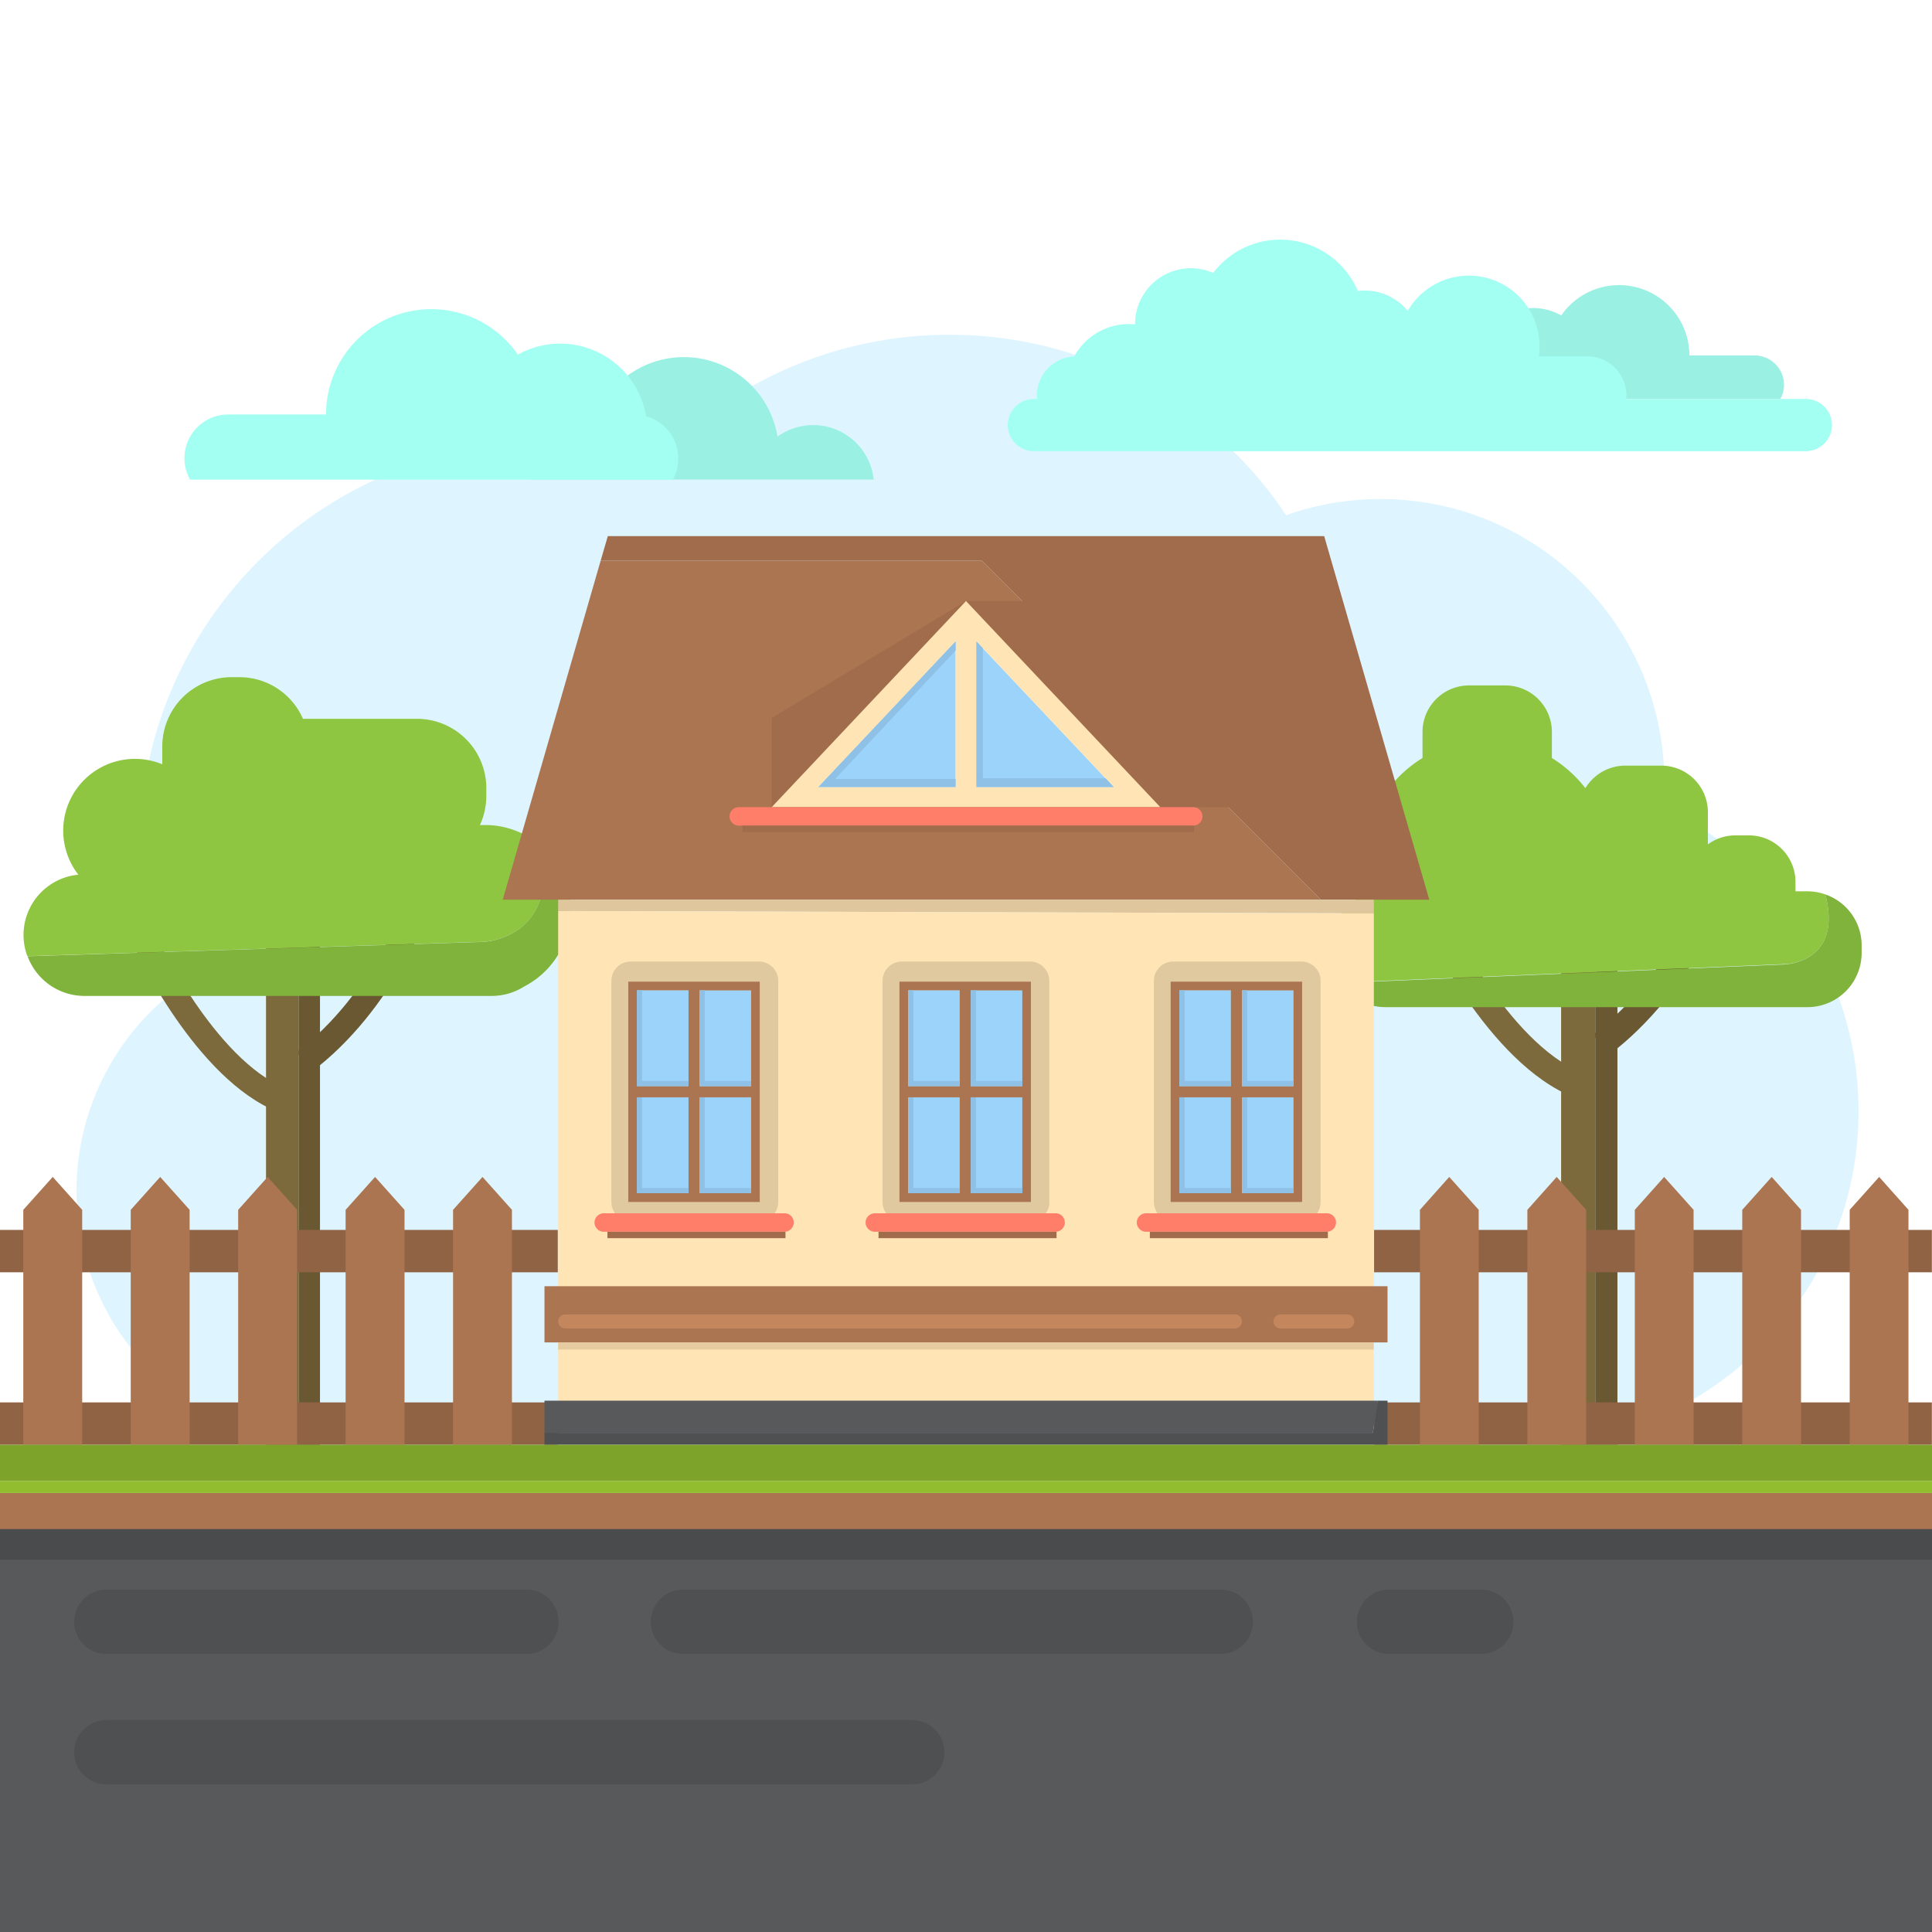 <svg id="Layer_1" data-name="Layer 1" xmlns="http://www.w3.org/2000/svg" viewBox="0 0 1568 1568"><rect x="0" y="0" width="1568" height="1568" fill="#333333" stroke="none"/><defs><style>.cls-1{fill:#fff;}.cls-2{fill:#def5ff;}.cls-3{fill:#7d6a3c;}.cls-4{fill:#695831;}.cls-5{fill:#8ec641;}.cls-6{fill:#80b33b;}.cls-7{fill:#4a4b4d;}.cls-8{fill:#58595b;}.cls-9{fill:#916345;}.cls-10{fill:#ab7552;}.cls-11{fill:#a16c4b;}.cls-12{fill:#e0c69d;}.cls-13{fill:#ffe4b5;}.cls-14{fill:#e0c89f;}.cls-15{fill:#9bd3fa;}.cls-16{fill:#8fc1e6;}.cls-17{fill:#ff7e6a;}.cls-18{fill:#e6cba1;}.cls-19{fill:#c4865d;}.cls-20{fill:#4f5052;}.cls-21{fill:#7da32a;}.cls-22{fill:#91bd2f;}.cls-23{fill:#9af0e3;}.cls-24{fill:#a3fff2;}</style></defs><rect class="cls-1" width="1568" height="1226.29"/><path class="cls-2" d="M1349.9,655.59c.6-6.7.9-13.5.9-20.3,0-127.2-103.1-230.3-230.3-230.3a231.77,231.77,0,0,0-76.7,13.1c-58.8-88.2-159.2-146.4-273.3-146.4-93,0-176.8,38.7-236.6,100.7a328.87,328.87,0,0,0-92-13.1c-181.5,0-328.6,147.1-328.6,328.6a327.81,327.81,0,0,0,22.9,120.5,205.44,205.44,0,0,0-74.1,158.2c0,113.8,92.2,206,206,206h969.6c149.5,0,270.7-121.2,270.7-270.7C1508.5,792.49,1443.4,698.29,1349.9,655.59Z"/><path class="cls-3" d="M1284.1,893c-71.6-22.4-124.9-134.3-127.2-139.1l19-8.9c.5,1.1,51.6,108.4,114.4,128Z"/><path class="cls-4" d="M1305.4,856.49l-12.6-16.8c64.8-48.6,94.8-132.1,95.1-132.9l19.8,7C1406.4,717.49,1375.2,804.19,1305.4,856.49Z"/><rect class="cls-3" x="1267" y="702.79" width="27.9" height="469.8"/><rect class="cls-4" x="1294.8" y="702.79" width="17.9" height="469.8"/><path class="cls-5" d="M1481.4,725.89a43.15,43.15,0,0,0-14.4-2.5h-9.8v-7.6a37.77,37.77,0,0,0-37.8-37.8h-11a37.68,37.68,0,0,0-22.3,7.3v-26.1a37.77,37.77,0,0,0-37.8-37.8H1319a37.81,37.81,0,0,0-32.3,18.3,102.68,102.68,0,0,0-27.2-24.5v-21.1a37.77,37.77,0,0,0-37.8-37.8h-29.4a37.77,37.77,0,0,0-37.8,37.8v21.1a100.61,100.61,0,0,0-45,110.6,43.79,43.79,0,0,0-29.1,41.3v6.1a43.05,43.05,0,0,0,7.4,24.3l360.1-15C1447.8,782.79,1496,782,1481.4,725.89Z"/><path class="cls-6" d="M1481.4,725.89c14.5,56.2-33.6,56.9-33.6,56.9l-360.1,15a43.9,43.9,0,0,0,36.5,19.6H1467a44,44,0,0,0,43.9-43.9v-6.1A43.75,43.75,0,0,0,1481.4,725.89Z"/><path class="cls-3" d="M232.3,904.89c-68.6-21.4-119.6-128.6-121.8-133.2l18.2-8.5c.5,1,49.4,103.8,109.6,122.6Z"/><path class="cls-4" d="M252.7,870l-12-16.1c62-46.5,90.8-126.5,91-127.3l18.9,6.7C349.4,736.79,319.6,819.79,252.7,870Z"/><rect class="cls-3" x="215.9" y="722.79" width="26.7" height="449.9"/><rect class="cls-4" x="242.6" y="722.79" width="17.1" height="449.9"/><path class="cls-5" d="M440.5,687.89a68.74,68.74,0,0,0-46.9-18.3h-4.1a56.57,56.57,0,0,0,5.2-23.6v-6.3a56.29,56.29,0,0,0-56.3-56.3H245.9a56.28,56.28,0,0,0-51.6-33.8H188a56.29,56.29,0,0,0-56.3,56.3v14.4a58.21,58.21,0,0,0-68.1,89.6A49.14,49.14,0,0,0,22.2,776l369.2-11.6C391.5,764.49,452.6,763.39,440.5,687.89Z"/><path class="cls-6" d="M440.5,687.89c12,75.5-49,76.6-49,76.6L22.4,776.09a49.21,49.21,0,0,0,46.2,32.2H399.1a49.47,49.47,0,0,0,26.4-7.7,69.32,69.32,0,0,0,15-112.7Z"/><rect class="cls-7" y="1226.29" width="1568" height="39.39"/><rect class="cls-8" y="1265.8" width="1568" height="302.2"/><rect class="cls-9" x="1115.2" y="1138.19" width="452.7" height="34.4"/><rect class="cls-9" x="1115.2" y="998.19" width="452.7" height="34.4"/><polygon class="cls-10" points="1501.2 1172.59 1548.9 1172.59 1548.9 981.89 1525.1 955.19 1501.2 981.89 1501.2 1172.59"/><polygon class="cls-10" points="1414 1172.59 1461.7 1172.59 1461.7 981.89 1437.9 955.19 1414 981.89 1414 1172.59"/><polygon class="cls-10" points="1326.8 1172.59 1374.5 1172.59 1374.5 981.89 1350.6 955.19 1326.8 981.89 1326.8 1172.59"/><polygon class="cls-10" points="1239.6 1172.59 1287.3 1172.59 1287.3 981.89 1263.4 955.19 1239.6 981.89 1239.6 1172.59"/><polygon class="cls-10" points="1152.4 1172.59 1200.1 1172.59 1200.1 981.89 1176.2 955.19 1152.4 981.89 1152.4 1172.59"/><rect class="cls-9" y="1138.19" width="452.7" height="34.4"/><rect class="cls-9" y="998.19" width="452.7" height="34.4"/><polygon class="cls-10" points="66.7 1172.59 18.9 1172.59 18.9 981.89 42.8 955.19 66.7 981.89 66.7 1172.59"/><polygon class="cls-10" points="153.9 1172.59 106.1 1172.59 106.1 981.89 130 955.19 153.9 981.89 153.9 1172.59"/><polygon class="cls-10" points="241.1 1172.59 193.3 1172.59 193.3 981.89 217.2 955.19 241.1 981.89 241.1 1172.59"/><polygon class="cls-10" points="328.3 1172.59 280.5 1172.59 280.5 981.89 304.4 955.19 328.3 981.89 328.3 1172.59"/><polygon class="cls-10" points="415.5 1172.59 367.7 1172.59 367.7 981.89 391.6 955.19 415.5 981.89 415.5 1172.59"/><polygon class="cls-10" points="487.5 454.99 408 730.19 687.8 730.19 784 730.19 808.8 730.19 1028 730.19 1072 730.19 796.8 454.99 487.5 454.99"/><polygon class="cls-11" points="1160 730.19 1074.7 435.09 784 435.09 493.3 435.09 487.5 454.99 796.8 454.99 1072 730.19 1149 730.19 1160 730.19"/><polygon class="cls-12" points="1115 730.19 453 730.19 453 739.39 1115 741.29 1115 730.19"/><polygon class="cls-13" points="453 739.39 453 1162.89 1115 1162.89 1115 741.29 453 739.39"/><path class="cls-14" d="M631.6,975.59a15.62,15.62,0,0,1-15.6,15.6H511.8a15.62,15.62,0,0,1-15.6-15.6V796a15.62,15.62,0,0,1,15.6-15.6H616A15.62,15.62,0,0,1,631.6,796Z"/><rect class="cls-15" x="567.8" y="803.69" width="41.8" height="77.8"/><rect class="cls-15" x="517" y="803.69" width="41.8" height="77.8"/><rect class="cls-15" x="517" y="890.59" width="41.8" height="77.8"/><rect class="cls-15" x="567.8" y="890.59" width="41.8" height="77.8"/><path class="cls-10" d="M509.9,796.69v178.8H616.6V796.69Zm7.1,7h41.8v77.8H517Zm0,86.9h41.8v77.8H517Zm92.6,77.8H567.8v-77.8h41.8Zm0-86.8H567.8v-77.8h41.8Z"/><polygon class="cls-16" points="521.1 877.29 521.1 803.69 517 803.69 517 881.59 519 881.59 521.1 881.59 558.7 881.59 558.7 877.29 521.1 877.29"/><polygon class="cls-16" points="572 877.29 572 803.69 567.8 803.69 567.8 881.59 569.9 881.59 572 881.59 609.6 881.59 609.6 877.29 572 877.29"/><polygon class="cls-16" points="521.1 964.19 521.1 890.59 517 890.59 517 968.39 519 968.39 521.1 968.39 558.7 968.39 558.7 964.19 521.1 964.19"/><polygon class="cls-16" points="572 964.19 572 890.59 567.8 890.59 567.8 968.39 569.9 968.39 572 968.39 609.6 968.39 609.6 964.19 572 964.19"/><path class="cls-14" d="M851.7,975.59a15.62,15.62,0,0,1-15.6,15.6H731.9a15.62,15.62,0,0,1-15.6-15.6V796a15.62,15.62,0,0,1,15.6-15.6H836A15.62,15.62,0,0,1,851.6,796v179.6Z"/><rect class="cls-15" x="787.9" y="803.69" width="41.8" height="77.8"/><rect class="cls-15" x="737.1" y="803.69" width="41.8" height="77.8"/><rect class="cls-15" x="737.1" y="890.59" width="41.8" height="77.8"/><rect class="cls-15" x="787.9" y="890.59" width="41.8" height="77.8"/><path class="cls-10" d="M730,796.69v178.8H836.7V796.69Zm7.1,7h41.8v77.8H737.1Zm0,86.9h41.8v77.8H737.1Zm92.6,77.8H787.9v-77.8h41.8Zm0-86.8H787.9v-77.8h41.8Z"/><polygon class="cls-16" points="741.3 877.29 741.3 803.69 737.1 803.69 737.1 881.59 739.2 881.59 741.3 881.59 778.9 881.59 778.9 877.29 741.3 877.29"/><polygon class="cls-16" points="792.1 877.29 792.1 803.69 787.9 803.69 787.9 881.59 790 881.59 792.1 881.59 829.7 881.59 829.7 877.29 792.1 877.29"/><polygon class="cls-16" points="741.3 964.19 741.3 890.59 737.1 890.59 737.1 968.39 739.2 968.39 741.3 968.39 778.9 968.39 778.9 964.19 741.3 964.19"/><polygon class="cls-16" points="792.1 964.19 792.1 890.59 787.9 890.59 787.9 968.39 790 968.39 792.1 968.39 829.7 968.39 829.7 964.19 792.1 964.19"/><path class="cls-14" d="M1071.8,975.59a15.62,15.62,0,0,1-15.6,15.6H952.1a15.62,15.62,0,0,1-15.6-15.6V796a15.62,15.62,0,0,1,15.6-15.6h104.1a15.62,15.62,0,0,1,15.6,15.6v179.6Z"/><rect class="cls-15" x="1008" y="803.69" width="41.8" height="77.8"/><rect class="cls-15" x="957.2" y="803.69" width="41.8" height="77.8"/><rect class="cls-15" x="957.2" y="890.59" width="41.8" height="77.8"/><rect class="cls-15" x="1008" y="890.59" width="41.8" height="77.8"/><path class="cls-10" d="M950.1,796.69v178.8h106.7V796.69Zm7.1,7H999v77.8H957.2Zm0,86.9H999v77.8H957.2Zm92.6,77.8H1008v-77.8h41.8Zm0-86.8H1008v-77.8h41.8Z"/><polygon class="cls-16" points="961.4 877.29 961.4 803.69 957.2 803.69 957.2 881.59 959.3 881.59 961.4 881.59 999 881.59 999 877.29 961.4 877.29"/><polygon class="cls-16" points="1012.2 877.29 1012.2 803.69 1008 803.69 1008 881.59 1010.1 881.59 1012.2 881.59 1049.8 881.59 1049.8 877.29 1012.2 877.29"/><polygon class="cls-16" points="961.4 964.19 961.4 890.59 957.2 890.59 957.2 968.39 959.3 968.39 961.4 968.39 999 968.39 999 964.19 961.4 964.19"/><polygon class="cls-16" points="1012.2 964.19 1012.2 890.59 1008 890.59 1008 968.39 1010.1 968.39 1012.2 968.39 1049.8 968.39 1049.8 964.19 1012.2 964.19"/><polygon class="cls-11" points="626.3 655.09 626.3 582.69 784 487.79 834 487.79 1005.8 655.09 626.3 655.09"/><path class="cls-1" d="M777.2,640.39H660.3l116.9-124Zm-109.4-3.2H774V524.59Z"/><path class="cls-1" d="M907.7,640.39H790.8v-124Zm-113.6-3.2H900.2L794.1,524.59Z"/><polygon class="cls-15" points="792.4 520.49 792.4 638.79 904 638.79 792.4 520.49"/><polygon class="cls-15" points="775.6 638.79 775.6 520.49 664.1 638.79 775.6 638.79"/><path class="cls-13" d="M784,487.79,626.3,655.09H941.7Zm-8.4,151H664.1l111.5-118.3Zm16.8-118.3L904,638.79H792.4Z"/><polygon class="cls-16" points="775.6 520.49 664.1 638.79 775.6 638.79 775.6 632.19 677.8 632.19 775.6 527.89 775.6 520.49"/><polygon class="cls-16" points="792.4 520.49 792.4 638.79 904 638.79 897.3 631.69 797.7 631.69 797.7 525.99 792.4 520.49"/><path class="cls-17" d="M975.9,662.59a7.55,7.55,0,0,1-7.5,7.5H599.6a7.55,7.55,0,0,1-7.5-7.5h0a7.55,7.55,0,0,1,7.5-7.5H968.4a7.49,7.49,0,0,1,7.5,7.5Z"/><rect class="cls-11" x="602.6" y="670.09" width="366.5" height="5.2"/><path class="cls-17" d="M644.2,992.19a7.55,7.55,0,0,1-7.5,7.5H490a7.55,7.55,0,0,1-7.5-7.5h0a7.55,7.55,0,0,1,7.5-7.5H636.7a7.43,7.43,0,0,1,7.5,7.5Z"/><rect class="cls-11" x="493" y="999.69" width="144.5" height="5.2"/><path class="cls-17" d="M864.2,992.19a7.55,7.55,0,0,1-7.5,7.5H710a7.55,7.55,0,0,1-7.5-7.5h0a7.55,7.55,0,0,1,7.5-7.5H856.7a7.43,7.43,0,0,1,7.5,7.5Z"/><rect class="cls-11" x="713" y="999.69" width="144.5" height="5.2"/><path class="cls-17" d="M1084.3,992.19a7.55,7.55,0,0,1-7.5,7.5H930.1a7.55,7.55,0,0,1-7.5-7.5h0a7.55,7.55,0,0,1,7.5-7.5h146.7a7.43,7.43,0,0,1,7.5,7.5Z"/><rect class="cls-11" x="933.2" y="999.69" width="144.5" height="5.2"/><rect class="cls-10" x="441.9" y="1043.89" width="684.2" height="45.6"/><rect class="cls-18" x="453" y="1089.59" width="661.9" height="5.7"/><path class="cls-19" d="M1008,1072.49a5.76,5.76,0,0,1-5.7,5.7H458.7a5.7,5.7,0,0,1-5.7-5.7h0a5.76,5.76,0,0,1,5.7-5.7h543.6a5.63,5.63,0,0,1,5.7,5.7Z"/><path class="cls-19" d="M1099.1,1072.49a5.76,5.76,0,0,1-5.7,5.7h-54.2a5.7,5.7,0,0,1-5.7-5.7h0a5.76,5.76,0,0,1,5.7-5.7h54.2a5.7,5.7,0,0,1,5.7,5.7Z"/><polygon class="cls-8" points="1118.3 1136.79 441.9 1136.79 441.9 1162.89 1114.2 1162.89 1118.3 1136.79"/><polygon class="cls-20" points="1118.3 1136.79 1114.2 1162.89 441.9 1162.89 441.9 1172.59 1126.1 1172.59 1126.1 1136.79 1118.3 1136.79"/><rect class="cls-10" y="1211.69" width="1568" height="29.3"/><rect class="cls-21" y="1172.59" width="1568" height="29.3"/><rect class="cls-22" y="1201.89" width="1568" height="9.8"/><path class="cls-20" d="M453.4,1316.19a26.12,26.12,0,0,1-26.1,26.1H86.3a26.12,26.12,0,0,1-26.1-26.1h0a26.12,26.12,0,0,1,26.1-26.1h341a26.18,26.18,0,0,1,26.1,26.1Z"/><path class="cls-20" d="M1016.9,1316.19a26.12,26.12,0,0,1-26.1,26.1H554.3a26.12,26.12,0,0,1-26.1-26.1h0a26.12,26.12,0,0,1,26.1-26.1H990.8a26.18,26.18,0,0,1,26.1,26.1Z"/><path class="cls-20" d="M1228.3,1316.19a26.12,26.12,0,0,1-26.1,26.1h-74.9a26.12,26.12,0,0,1-26.1-26.1h0a26.12,26.12,0,0,1,26.1-26.1h74.9a26.18,26.18,0,0,1,26.1,26.1Z"/><path class="cls-20" d="M766.5,1422.09a26.12,26.12,0,0,1-26.1,26.1H86.3a26.12,26.12,0,0,1-26.1-26.1h0A26.12,26.12,0,0,1,86.3,1396H740.4a26.18,26.18,0,0,1,26.1,26.1Z"/><path class="cls-23" d="M1444.9,323.79a23.36,23.36,0,0,0,3-11.4,23.9,23.9,0,0,0-23.9-23.9h-52.9a57.07,57.07,0,0,0-104-32.5,47,47,0,0,0-22.6-6,47.68,47.68,0,0,0-46.9,39.4,23.84,23.84,0,0,0-17.5,22.9,24.18,24.18,0,0,0,3,11.4h261.8Z"/><path class="cls-24" d="M1465.6,323.79H1319.7a28.5,28.5,0,0,0,.3-2.9,31.71,31.71,0,0,0-31.7-31.7h-39.4a53.22,53.22,0,0,0,.6-8.1,57.37,57.37,0,0,0-107-28.8,45.16,45.16,0,0,0-35-16.5,33.93,33.93,0,0,0-5.5.4,68.38,68.38,0,0,0-117.4-14.7,45.83,45.83,0,0,0-18.1-3.8A45.32,45.32,0,0,0,921.2,263v.3a43.61,43.61,0,0,0-5.1-.3,50.63,50.63,0,0,0-44.3,26.3,31.75,31.75,0,0,0-30.3,31.6,28.5,28.5,0,0,0,.3,2.9h-2.7a21.2,21.2,0,0,0,0,42.4h626.5a21.2,21.2,0,1,0,0-42.4Z"/><path class="cls-23" d="M709.1,389.19a49.39,49.39,0,0,0-78.1-34.8,77,77,0,0,0-142-27.2,56.1,56.1,0,0,0-5.9-.6A53.39,53.39,0,0,0,429.7,380a56.23,56.23,0,0,0,.9,9.2Z"/><path class="cls-24" d="M154.2,389.19a35.5,35.5,0,0,1,31.2-52.8h79.2a85.41,85.41,0,0,1,155.7-48.6,70.73,70.73,0,0,1,104.1,50.1,35.37,35.37,0,0,1,21.6,51.4H154.2Z"/></svg>